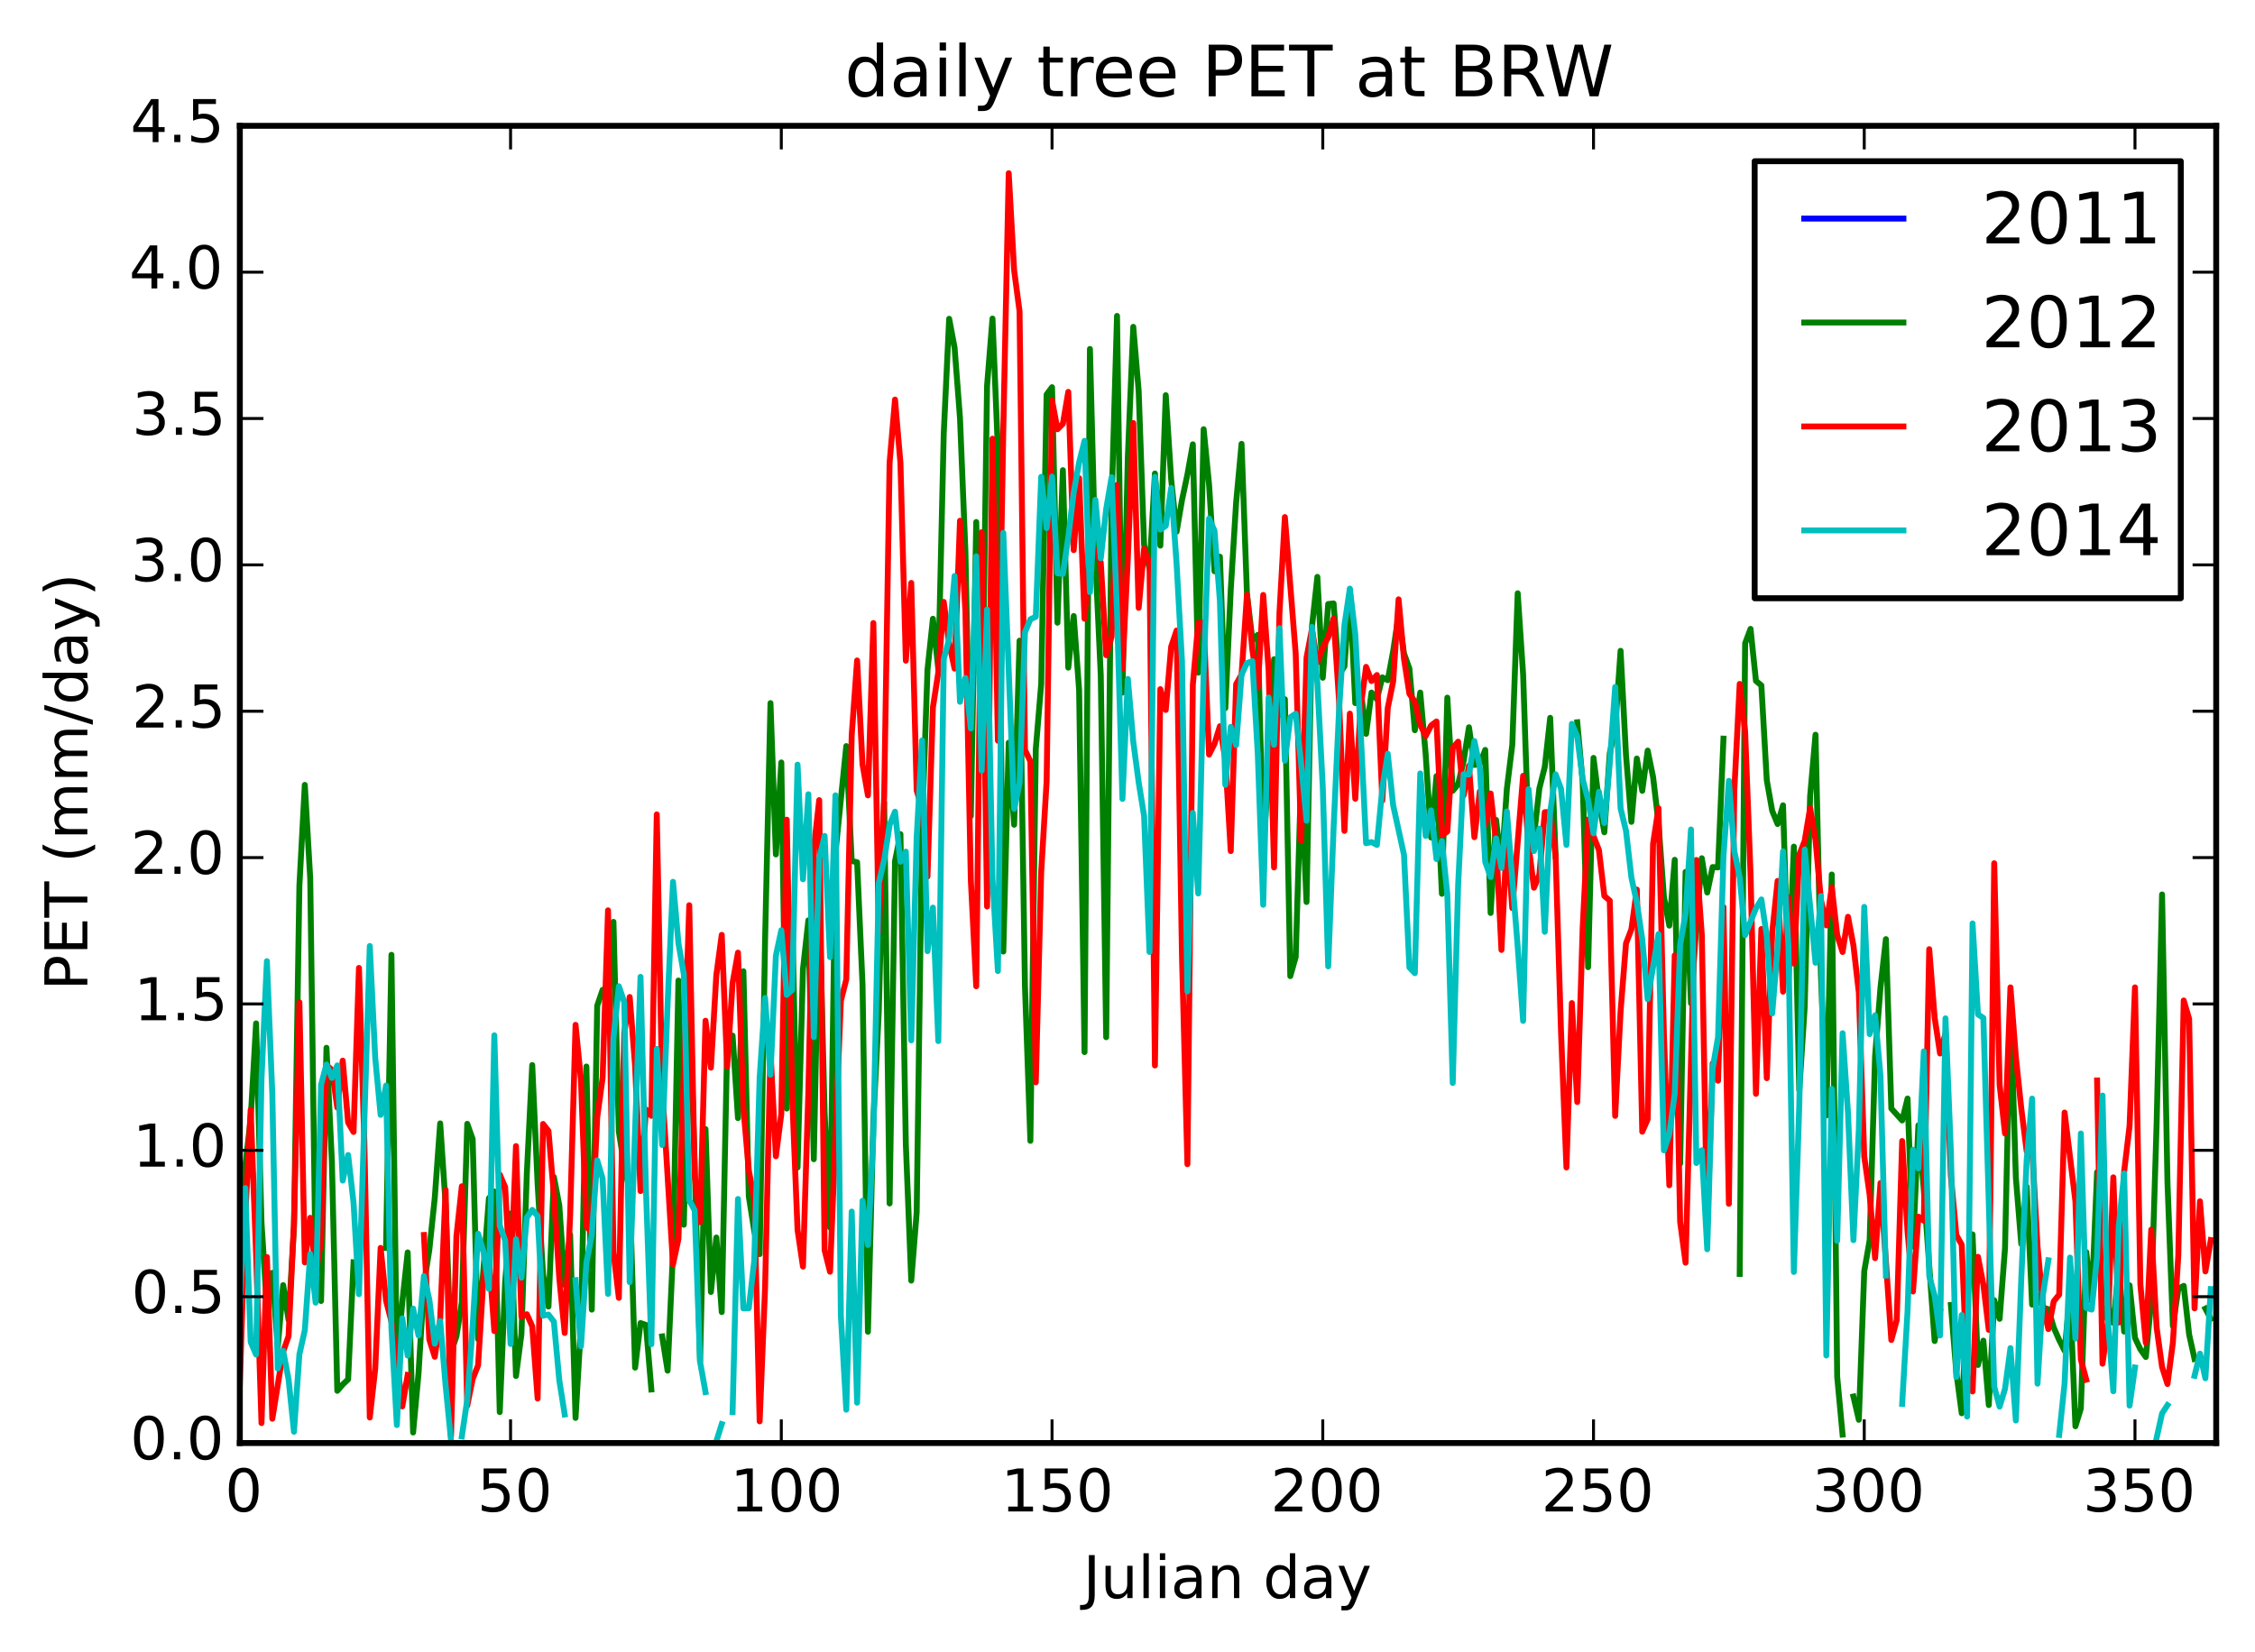 <?xml version="1.0" encoding="utf-8" standalone="no"?>
<!DOCTYPE svg PUBLIC "-//W3C//DTD SVG 1.1//EN"
  "http://www.w3.org/Graphics/SVG/1.1/DTD/svg11.dtd">
<!-- Created with matplotlib (http://matplotlib.org/) -->
<svg height="280pt" version="1.1" viewBox="0 0 382 280" width="382pt" xmlns="http://www.w3.org/2000/svg" xmlns:xlink="http://www.w3.org/1999/xlink">
 <defs>
  <style type="text/css">
*{stroke-linecap:butt;stroke-linejoin:round;}
  </style>
 </defs>
 <g id="figure_1">
  <g id="patch_1">
   <path d="
M0 280.074
L382.628 280.074
L382.628 0
L0 0
z
" style="fill:#ffffff;"/>
  </g>
  <g id="axes_1">
   <g id="patch_2">
    <path d="
M40.628 244.518
L375.428 244.518
L375.428 21.318
L40.628 21.318
z
" style="fill:#ffffff;"/>
   </g>
   <g id="line2d_1">
    <path clip-path="url(#p2d16512a00)" d="
M0 0" style="fill:none;stroke:#0000ff;stroke-linecap:square;"/>
   </g>
   <g id="line2d_2">
    <path clip-path="url(#p2d16512a00)" d="
M40.628 202.375
L41.545 197.617
L42.463 189.608
L43.38 173.412
L44.297 207.136
L45.214 221.632
L46.132 215.681
L47.049 228.301
L47.966 217.765
L48.883 223.649
L49.801 207.858
L50.718 150.053
L51.635 132.998
L52.553 148.844
L53.47 215.246
L54.387 220.449
L55.304 177.543
L56.221 196.746
L57.139 235.676
L58.056 234.604
L58.973 233.734
L59.891 213.892
M65.394 211.465
L66.311 161.791
L67.229 231.214
L68.146 220.647
L69.063 212.22
L69.981 242.733
L70.898 232.741
L71.815 217.628
L72.732 211.738
L73.65 202.994
L74.567 190.354
L75.484 204.043
L76.401 229.153
L77.319 226.432
L78.236 220.646
L79.153 190.431
L80.07 193.018
L80.988 226.915
L82.822 203.059
L83.739 201.9
L84.657 239.278
L85.574 217.28
L86.491 205.616
L87.408 233.163
L88.326 226.1
L89.243 198.901
L90.16 180.477
L91.077 200.69
L91.995 215.958
L92.912 221.396
L93.829 199.446
L94.746 204.252
L95.664 217.739
L96.581 209.211
L97.498 240.262
L98.415 224.64
L99.333 180.722
L100.25 221.915
L101.167 170.423
L102.085 167.721
L103.002 169.772
L103.919 156.21
L104.836 191.758
L105.754 197.599
L106.671 201.745
L107.588 231.741
L108.505 224.193
L109.423 224.5
L110.34 235.443
M112.174 226.458
L113.092 232.261
L114.009 212.103
L114.926 166.148
L115.843 207.529
L116.761 167.77
L117.678 197.205
L118.595 230.694
L119.513 191.324
L120.43 218.921
L121.347 209.695
L122.264 222.328
L123.182 177.002
L124.099 175.478
L125.016 189.465
L125.933 164.585
L126.851 202.742
L127.768 208.567
L128.685 212.509
L129.602 159.468
L130.52 119.137
L131.437 144.785
L132.354 129.198
L133.271 187.849
L134.189 154.493
L135.106 197.839
L136.023 164.259
L136.94 155.946
L137.858 196.433
L138.775 152.049
L139.692 188.594
L140.609 208.01
L141.527 144.477
L143.361 126.424
L144.279 145.887
L145.196 146.109
L146.113 166.857
L147.03 225.666
L147.948 189.88
L148.865 171.389
L149.782 135.987
L150.699 203.928
L151.617 145.925
L152.534 141.343
L153.451 193.93
L154.368 217.001
L155.286 205.433
L156.203 140.147
L157.12 113.469
L158.037 104.845
L158.955 113.429
L159.872 73.413
L160.789 54.014
L161.706 58.897
L162.624 70.833
L163.541 93.405
L164.458 138.273
L165.376 88.453
L166.293 128.642
L167.21 65.366
L168.127 53.974
L169.045 76.231
L169.962 161.238
L170.879 125.847
L171.796 139.756
L172.714 108.561
L173.631 167.141
L174.548 193.317
L175.465 126.925
L176.383 115.889
L177.3 66.847
L178.217 65.61
L179.134 105.517
L180.052 79.671
L180.969 113.133
L181.886 104.385
L182.803 116.918
L183.721 178.278
L184.638 59.128
L185.555 94.557
L186.473 114.46
L187.39 175.751
L188.307 85.094
L189.224 53.531
L190.142 117.367
L191.059 77.414
L191.976 55.382
L192.893 66.279
L193.811 92.324
L194.728 96.413
L195.645 80.237
L196.562 92.461
L197.48 66.963
L198.397 81.209
L199.314 90.099
L200.231 84.745
L201.149 80.413
L202.066 75.29
L202.983 113.989
L203.9 72.729
L204.818 82.119
L205.735 96.802
L206.652 94.329
L207.569 120.002
L208.487 99.957
L209.404 85.146
L210.321 75.209
L211.239 100.707
L212.156 108.449
L213.073 107.574
L213.99 143.615
L214.908 130.873
L215.825 111.708
L216.742 121.132
L217.659 118.481
L218.577 165.404
L219.494 162.155
L220.411 131.639
L221.328 152.843
L222.246 106.193
L223.163 97.751
L224.08 114.845
L224.997 102.351
L225.915 102.252
L226.832 114.327
L227.749 112.914
L228.666 99.933
L229.584 119.143
L230.501 116.884
L231.418 124.347
L232.336 117.35
L233.253 118.464
L234.17 114.78
L235.087 115.258
L236.005 110.32
L236.922 104.195
L237.839 110.738
L238.756 113.299
L239.674 123.74
L240.591 117.351
L241.508 127.773
L242.425 141.911
L243.343 131.521
L244.26 151.454
L245.177 118.215
L246.094 134.001
L247.012 132.891
L247.929 128.997
L248.846 123.237
L249.763 129.617
L250.681 129.474
L251.598 127.073
L252.515 154.705
L253.433 138.93
L254.35 146.927
L255.267 133.651
L256.184 126.213
L257.102 100.531
L258.019 114.292
L258.936 141.727
L259.853 141.711
L260.771 133.589
L261.688 129.956
L262.605 121.635
L263.522 145.086
M267.191 122.386
L268.109 132.547
L269.026 163.889
L269.943 128.425
L270.86 135.767
L271.778 141.033
L272.695 127.655
L273.612 123.422
L274.529 110.28
L275.447 127.955
L276.364 139.261
L277.281 128.53
L278.199 134.005
L279.116 127.185
L280.033 131.652
L280.95 139.444
L281.868 152.003
L282.785 156.848
L283.702 145.69
L284.619 197.171
L285.537 147.744
L286.454 170.011
L287.371 156.789
L288.288 145.425
L289.206 151.237
L290.123 146.921
L291.04 146.984
L291.957 125.162
M294.709 215.869
L295.626 109.012
L296.544 106.56
L297.461 115.381
L298.378 116.14
L299.296 132.208
L300.213 137.398
L301.13 139.633
L302.047 136.458
L302.965 166.232
L303.882 143.455
L304.799 184.734
L305.716 170.668
L306.634 134.939
L307.551 124.494
L308.468 165.115
L309.385 189.01
L310.303 148.184
L311.22 233.284
L312.137 243.092
M313.972 236.64
L314.889 240.585
L315.806 215.405
L316.723 210.142
L317.641 178.974
L318.558 167.328
L319.475 159.134
L320.393 187.836
L322.227 189.863
L323.144 186.144
L324.062 211.216
L324.979 190.684
L325.896 201.624
L327.731 227.237
L328.648 222.205
M330.482 221.127
L331.4 232.54
L332.317 239.477
L333.234 221.015
L334.151 209.164
L335.069 231.29
L335.986 227.168
L336.903 238.086
L337.82 220.32
L338.738 223.474
L339.655 211.477
L340.572 169.788
L341.489 199.548
L342.407 210.791
L343.324 201.061
L344.241 221.07
L345.159 219.504
L346.076 221.568
L346.993 221.842
L347.91 224.965
L348.828 227.065
L349.745 228.882
L350.662 219.315
L351.579 241.683
L352.497 238.683
L353.414 212.165
L354.331 220.448
L355.248 198.627
L356.166 223.444
L357.083 221.457
L358 224.175
L358.917 214.92
L359.835 225.634
L360.752 217.796
L361.669 226.707
L362.586 228.647
L363.504 229.941
L364.421 220.46
L365.338 190.238
L366.256 151.562
L367.173 200.369
L368.09 224.675
L369.007 218.389
L369.925 217.886
L370.842 226.129
L371.759 230.282
M373.594 221.747
L374.511 223.473
L374.511 223.473" style="fill:none;stroke:#008000;stroke-linecap:square;"/>
   </g>
   <g id="line2d_3">
    <path clip-path="url(#p2d16512a00)" d="
M40.628 234.39
L41.545 206.286
L42.463 188.039
L43.38 212.399
L44.297 241.14
L45.214 213.003
L46.132 240.405
L47.966 229.019
L48.883 226.413
L49.801 207.251
L50.718 169.827
L51.635 213.917
L52.553 206.359
L53.47 215.574
L54.387 210.476
L55.304 180.499
L56.221 181.292
L57.139 187.662
L58.056 179.728
L58.973 190.207
L59.891 191.813
L60.808 164.016
L61.725 193.556
L62.642 240.193
L63.56 231.954
L64.477 211.459
L65.394 220.378
L66.311 223.944
L67.229 230.318
L68.146 238.314
L69.063 232.985
M71.815 209.269
L72.732 226.994
L73.65 229.906
L74.567 223.517
L75.484 201.619
L76.401 243.341
L77.319 209.472
L78.236 201.012
L79.153 238.186
L80.07 233.661
L80.988 231.345
L81.905 216.421
L82.822 212.953
L83.739 225.547
L84.657 199.027
L85.574 201.159
L86.491 217.789
L87.408 194.205
L88.326 223.075
L89.243 222.697
L90.16 224.732
L91.077 236.983
L91.995 190.452
L92.912 191.64
L93.829 202.513
L94.746 216.608
L95.664 225.873
L96.581 206.031
L97.498 173.657
L98.415 182.962
L99.333 207.821
L100.25 208.775
L101.167 189.347
L102.085 182.596
L103.002 154.255
L103.919 212.149
L104.836 219.925
L105.754 175.005
L106.671 168.941
L107.588 180.618
L108.505 201.822
L109.423 187.993
L110.34 189.073
L111.257 138
L112.174 184.278
L114.009 214.25
L114.926 209.943
L116.761 153.39
L117.678 199.142
L118.595 207.096
L119.513 172.965
L120.43 180.912
L121.347 165.245
L122.264 158.408
L123.182 180.763
L124.099 166.579
L125.016 161.422
L125.933 187.786
L126.851 198.344
L127.768 203.264
L128.685 240.85
L129.602 218.283
L130.52 178.072
L131.437 195.926
L132.354 188.745
L133.271 138.896
L134.189 185.528
L135.106 208.391
L136.023 214.62
L136.94 184.869
L137.858 143.786
L138.775 135.581
L139.692 211.851
L140.609 215.496
L142.444 169.591
L143.361 165.947
L144.279 124.599
L145.196 111.917
L146.113 129.529
L147.03 134.778
L147.948 105.577
L148.865 157.882
L149.782 134.684
L150.699 78.413
L151.617 67.705
L152.534 78.412
L153.451 111.949
L154.368 98.776
L155.286 133.93
L156.203 137.036
L157.12 148.534
L158.037 119.866
L158.955 113.899
L159.872 101.994
L160.789 109.032
L161.706 113.291
L162.624 88.239
L163.541 103.57
L164.458 149.101
L165.376 167.123
L166.293 90.186
L167.21 153.604
L168.127 74.336
L169.045 125.502
L169.962 72.665
L170.879 29.355
L171.796 45.803
L172.714 52.76
L173.631 127.078
L174.548 129.014
L175.465 183.393
L176.383 147.726
L177.3 132.418
L178.217 67.829
L179.134 72.737
L180.052 71.813
L180.969 66.404
L181.886 93.222
L182.803 81.024
L183.721 104.835
L184.638 93.677
L185.555 93.317
L186.473 95.293
L187.39 111.023
L188.307 107.895
L189.224 82.176
L190.142 113.329
L191.059 94.535
L191.976 71.677
L192.893 103.001
L193.811 92.988
L194.728 95.439
L195.645 180.542
L196.562 116.778
L197.48 120.3
L198.397 109.579
L199.314 106.841
L200.231 162.082
L201.149 197.266
L202.066 116.072
L202.983 105.541
L203.9 105.481
L204.818 127.867
L205.735 126.035
L206.652 123.059
L207.569 128.689
L208.487 144.213
L209.404 115.919
L210.321 114.33
L211.239 100.772
L212.156 110.095
L213.073 116.509
L213.99 100.811
L214.908 113.579
L215.825 146.988
L216.742 103.871
L217.659 87.617
L219.494 110.778
L220.411 142.493
L221.328 111.451
L222.246 106.598
L223.163 112.245
L224.08 109.746
L224.997 107.977
L225.915 104.814
L226.832 118.61
L227.749 140.794
L228.666 120.92
L229.584 135.351
L230.501 119.81
L231.418 113
L232.336 115.402
L233.253 114.38
L234.17 135.648
L235.087 119.965
L236.005 115.463
L236.922 101.557
L237.839 111.657
L238.756 117.562
L239.674 118.897
L240.591 122.809
L241.508 124.728
L242.425 122.939
L243.343 122.254
L244.26 141.569
L245.177 140.901
L246.094 126.749
L247.012 125.677
L247.929 134.789
L248.846 129.754
L249.763 141.865
L250.681 134.119
L251.598 139.83
L252.515 134.459
L253.433 142.676
L254.35 160.966
L255.267 141.66
L256.184 153.873
L258.019 131.463
L258.936 143.171
L259.853 150.421
L260.771 148.203
L261.688 137.622
L262.605 137.594
L263.522 144.998
L264.44 174.867
L265.357 197.827
L266.274 169.971
L267.191 186.738
L268.109 157.222
L269.026 138.862
L269.943 141.69
L270.86 144.039
L271.778 151.815
L272.695 152.607
L273.612 189.084
L274.529 171.376
L275.447 159.85
L276.364 157.458
L277.281 150.734
L278.199 191.766
L279.116 189.664
L280.033 142.975
L280.95 136.948
L281.868 175.369
L282.785 200.845
L283.702 161.88
L284.619 207.07
L285.537 213.965
L287.371 145.723
L288.288 158.43
L289.206 208.209
L290.123 180.201
L291.04 183.121
L291.957 153.689
L292.875 203.98
L293.792 133.969
L294.709 115.887
L295.626 123.972
L296.544 148.103
L297.461 185.349
L298.378 157.421
L299.296 182.697
L300.213 158.051
L301.13 149.272
L302.047 168.035
L302.965 152.066
L303.882 163.267
L304.799 144.841
L305.716 142.476
L306.634 136.917
L307.551 142.314
L308.468 152.482
L309.385 156.805
L310.303 150.333
L311.22 158.432
L312.137 161.316
L313.054 155.348
L313.972 160.196
L314.889 168.18
L315.806 195.971
L316.723 202.467
L317.641 213.195
L318.558 200.466
L320.393 227.059
L321.31 223.688
L322.227 193.346
L323.144 208.72
L324.062 218.842
L324.979 206.157
L325.896 206.851
L326.813 160.836
L327.731 172.441
L328.648 178.512
L329.565 175.144
L330.482 199.248
L331.4 209.263
L332.317 210.918
L333.234 233.191
L334.151 235.78
L335.069 212.963
L335.986 217.7
L336.903 225.345
L337.82 146.28
L338.738 183.771
L339.655 192.07
L340.572 167.309
L341.489 179.109
L342.407 187.819
L343.324 195.099
L344.241 194.596
L345.159 211.201
L346.076 221.186
L346.993 225.21
L347.91 220.497
L348.828 219.363
L349.745 188.524
L351.579 203.566
L352.497 230.36
L353.414 233.778
M355.248 183.083
L356.166 231.078
L357.083 224.258
L358 199.497
L358.917 224.102
L359.835 198.476
L360.752 190.79
L361.669 167.31
L362.586 217.67
L363.504 227.539
L364.421 208.361
L365.338 224.963
L366.256 231.626
L367.173 234.518
L368.09 227.498
L369.007 212.734
L369.925 169.531
L370.842 172.643
L371.759 221.701
L372.676 203.554
L373.594 215.438
L374.511 210.13
L374.511 210.13" style="fill:none;stroke:#ff0000;stroke-linecap:square;"/>
   </g>
   <g id="line2d_4">
    <path clip-path="url(#p2d16512a00)" d="
M40.628 221.512
L41.545 201.315
L42.463 227.393
L43.38 229.531
L44.297 182.754
L45.214 162.87
L46.132 185.432
L47.049 231.894
L47.966 228.894
L48.883 233.719
L49.801 242.607
L50.718 229.495
L51.635 225.409
L52.553 212.492
L53.47 220.737
L54.387 183.821
L55.304 180.37
L56.221 182.65
L57.139 180.536
L58.056 200.046
L58.973 195.714
L59.891 203.806
L60.808 219.294
L62.642 160.299
L63.56 179.242
L64.477 188.91
L65.394 183.941
L66.311 225.089
L67.229 241.474
L68.146 223.387
L69.063 229.704
L69.981 221.739
L70.898 226.293
L71.815 216.224
L72.732 220.265
L73.65 227.696
L74.567 223.847
L75.484 234.714
L76.401 244.005
M78.236 243.405
L79.153 237.179
L80.07 224.728
L80.988 209.058
L81.905 212.115
L82.822 218.393
L83.739 175.434
L84.657 207.672
L85.574 210.208
L86.491 227.74
L87.408 209.979
L88.326 216.499
L89.243 206.292
L90.16 205.014
L91.077 206.06
L91.995 222.941
L92.912 222.756
L93.829 223.958
L94.746 233.89
L95.664 239.684
M97.498 216.921
L98.415 228.127
L99.333 213.988
L100.25 209.218
L101.167 196.611
L102.085 199.717
L103.002 219.251
L103.919 175.949
L104.836 167.12
L105.754 169.835
L106.671 217.258
L108.505 165.524
L109.423 201.467
L110.34 227.772
L111.257 177.738
L112.174 194.015
L113.092 170.132
L114.009 149.422
L114.926 159.809
L115.843 165.082
L116.761 203.396
L117.678 205.089
L118.595 230.766
L119.513 235.886
M121.347 244.216
L122.264 241.319
M124.099 239.275
L125.016 203.166
L125.933 221.709
L126.851 221.669
L127.768 213.662
L128.685 182.629
L129.602 169.107
L130.52 182.123
L131.437 161.945
L132.354 157.622
L133.271 168.584
L134.189 167.73
L135.106 129.57
L136.023 148.995
L136.94 134.585
L137.858 175.735
L138.775 145.461
L139.692 141.648
L140.609 162.187
L141.527 134.77
L142.444 222.93
L143.361 238.873
L144.279 205.302
L145.196 237.686
L146.113 203.469
L147.03 210.959
L147.948 192.366
L148.865 149.622
L149.782 145.73
L150.699 139.789
L151.617 137.538
L152.534 146.02
L153.451 144.308
L154.368 176.294
L155.286 141.854
L156.203 125.457
L157.12 161.174
L158.037 153.799
L158.955 176.411
L159.872 111.688
L160.789 108.226
L161.706 97.6
L162.624 118.925
L163.541 114.877
L164.458 123.436
L165.376 94.273
L166.293 130.581
L167.21 103.292
L168.127 148.798
L169.045 164.542
L169.962 90.292
L171.796 137.054
L172.714 132.733
L173.631 107.135
L174.548 104.933
L175.465 104.511
L176.383 80.795
L177.3 89.497
L178.217 80.765
L179.134 97.129
L180.052 97.247
L180.969 91.036
L181.886 83.451
L182.803 78.368
L183.721 74.705
L184.638 100.336
L185.555 84.696
L186.473 94.608
L187.39 86.264
L188.307 80.862
L189.224 103.668
L190.142 135.378
L191.059 115.048
L191.976 125.658
L192.893 132.55
L193.811 138.266
L194.728 161.307
L195.645 80.804
L196.562 89.734
L197.48 89.096
L198.397 82.691
L199.314 95.48
L200.231 112.065
L201.149 167.986
L202.066 137.752
L202.983 151.401
L203.9 114.226
L204.818 87.867
L205.735 89.91
L206.652 101.82
L207.569 132.997
L208.487 123.169
L209.404 126.252
L210.321 114.31
L211.239 112.357
L212.156 112.026
L213.073 127.852
L213.99 153.317
L214.908 118.187
L215.825 126.199
L216.742 106.445
L217.659 128.891
L218.577 121.543
L219.494 120.922
L220.411 129.307
L221.328 139.071
L222.246 106.229
L223.163 115.712
L224.08 133.386
L224.997 163.75
L225.915 140.213
L226.832 120.504
L227.749 105.95
L228.666 99.733
L229.584 107.458
L230.501 124.033
L231.418 142.881
L232.336 142.692
L233.253 143.169
L234.17 133.525
L235.087 127.712
L236.005 136.458
L237.839 144.849
L238.756 163.933
L239.674 164.902
L240.591 131.056
L241.508 141.645
L242.425 137.318
L243.343 145.557
L244.26 142.522
L245.177 151.532
L246.094 183.509
L247.012 149.931
L247.929 131.185
L248.846 131.238
L249.763 125.57
L250.681 129.954
L251.598 146.032
L252.515 148.609
L253.433 142.062
L254.35 147.056
L255.267 137.492
L257.102 160.433
L258.019 172.987
L258.936 133.723
L259.853 144.206
L260.771 140.41
L261.688 157.893
L262.605 137.605
L263.522 131.203
L264.44 133.663
L265.357 143.17
L266.274 122.651
L267.191 124.812
L268.109 132.035
L269.026 135.546
L269.943 141.214
L270.86 134.162
L271.778 139.466
L272.695 129.344
L273.612 116.413
L274.529 136.976
L275.447 140.78
L276.364 148.707
L277.281 152.927
L278.199 159.168
L279.116 169.32
L280.95 158.286
L281.868 194.93
L282.785 192.176
L283.702 185.318
L284.619 160.058
L285.537 154.8
L286.454 140.553
L287.371 197.072
L288.288 194.907
L289.206 211.688
L290.123 181.051
L291.04 175.742
L291.957 145.054
L292.875 132.312
L293.792 144.186
L294.709 148.676
L295.626 158.458
L297.461 153.927
L298.378 152.408
L299.296 158.64
L300.213 171.725
L301.13 160.605
L302.047 144.252
L302.965 160.308
L303.882 215.535
L304.799 187.313
L305.716 143.956
L307.551 163.139
L308.468 151.826
L309.385 229.683
L310.303 184.502
L311.22 210.253
L312.137 175.08
L313.054 188.601
L313.972 210.145
L314.889 191.462
L315.806 153.67
L316.723 175.226
L317.641 172.039
L318.558 182.346
L319.475 216.137
M322.227 237.888
L323.144 222.129
L324.062 194.817
L324.979 197.992
L325.896 178.15
L326.813 216.159
L327.731 219.566
L328.648 226.292
L329.565 172.562
L330.482 195.19
L331.4 233.322
L332.317 222.828
L333.234 240.035
L334.151 156.478
L335.069 171.877
L335.986 172.493
L337.82 234.959
L338.738 238.353
L339.655 235.32
L340.572 228.435
L341.489 240.708
L342.407 216.653
L343.324 196.504
L344.241 186.157
L345.159 234.465
L346.076 219.395
L346.993 213.553
M348.828 243.148
L349.745 234.432
L350.662 213.092
L351.579 226.818
L352.497 192.07
L353.414 221.61
L354.331 221.911
L355.248 212.907
L356.166 185.635
L357.083 223.804
L358 235.751
L358.917 207.856
L359.835 198.832
L360.752 238.172
L361.669 231.723
M365.338 243.641
L366.256 239.501
L367.173 238.102
M371.759 233.126
L372.676 229.37
L373.594 233.548
L374.511 218.428
L374.511 218.428" style="fill:none;stroke:#00bfbf;stroke-linecap:square;"/>
   </g>
   <g id="patch_3">
    <path d="
M40.628 21.318
L375.428 21.318" style="fill:none;stroke:#000000;stroke-linecap:square;stroke-linejoin:miter;"/>
   </g>
   <g id="patch_4">
    <path d="
M375.428 244.518
L375.428 21.318" style="fill:none;stroke:#000000;stroke-linecap:square;stroke-linejoin:miter;"/>
   </g>
   <g id="patch_5">
    <path d="
M40.628 244.518
L375.428 244.518" style="fill:none;stroke:#000000;stroke-linecap:square;stroke-linejoin:miter;"/>
   </g>
   <g id="patch_6">
    <path d="
M40.628 244.518
L40.628 21.318" style="fill:none;stroke:#000000;stroke-linecap:square;stroke-linejoin:miter;"/>
   </g>
   <g id="matplotlib.axis_1">
    <g id="xtick_1">
     <g id="line2d_5">
      <defs>
       <path d="
M0 0
L0 -4" id="mc7db9fdffb" style="stroke:#000000;stroke-width:0.5;"/>
      </defs>
      <g>
       <use style="stroke:#000000;stroke-width:0.5;" x="40.628" xlink:href="#mc7db9fdffb" y="244.518"/>
      </g>
     </g>
     <g id="line2d_6">
      <defs>
       <path d="
M0 0
L0 4" id="m5a7d422ac3" style="stroke:#000000;stroke-width:0.5;"/>
      </defs>
      <g>
       <use style="stroke:#000000;stroke-width:0.5;" x="40.628" xlink:href="#m5a7d422ac3" y="21.318"/>
      </g>
     </g>
     <g id="text_1">
      <!-- 0 -->
      <defs>
       <path d="
M31.781 66.406
Q24.172 66.406 20.328 58.906
Q16.5 51.422 16.5 36.375
Q16.5 21.391 20.328 13.891
Q24.172 6.391 31.781 6.391
Q39.453 6.391 43.281 13.891
Q47.125 21.391 47.125 36.375
Q47.125 51.422 43.281 58.906
Q39.453 66.406 31.781 66.406
M31.781 74.219
Q44.047 74.219 50.516 64.516
Q56.984 54.828 56.984 36.375
Q56.984 17.969 50.516 8.266
Q44.047 -1.422 31.781 -1.422
Q19.531 -1.422 13.062 8.266
Q6.594 17.969 6.594 36.375
Q6.594 54.828 13.062 64.516
Q19.531 74.219 31.781 74.219" id="BitstreamVeraSans-Roman-30"/>
      </defs>
      <g transform="translate(38.109 256.117)scale(0.1 -0.1)">
       <use xlink:href="#BitstreamVeraSans-Roman-30"/>
      </g>
     </g>
    </g>
    <g id="xtick_2">
     <g id="line2d_7">
      <g>
       <use style="stroke:#000000;stroke-width:0.5;" x="86.491" xlink:href="#mc7db9fdffb" y="244.518"/>
      </g>
     </g>
     <g id="line2d_8">
      <g>
       <use style="stroke:#000000;stroke-width:0.5;" x="86.491" xlink:href="#m5a7d422ac3" y="21.318"/>
      </g>
     </g>
     <g id="text_2">
      <!-- 50 -->
      <defs>
       <path d="
M10.797 72.906
L49.516 72.906
L49.516 64.594
L19.828 64.594
L19.828 46.734
Q21.969 47.469 24.109 47.828
Q26.266 48.188 28.422 48.188
Q40.625 48.188 47.75 41.5
Q54.891 34.812 54.891 23.391
Q54.891 11.625 47.562 5.094
Q40.234 -1.422 26.906 -1.422
Q22.312 -1.422 17.547 -0.641
Q12.797 0.141 7.719 1.703
L7.719 11.625
Q12.109 9.234 16.797 8.062
Q21.484 6.891 26.703 6.891
Q35.156 6.891 40.078 11.328
Q45.016 15.766 45.016 23.391
Q45.016 31 40.078 35.438
Q35.156 39.891 26.703 39.891
Q22.75 39.891 18.812 39.016
Q14.891 38.141 10.797 36.281
z
" id="BitstreamVeraSans-Roman-35"/>
      </defs>
      <g transform="translate(80.847 256.117)scale(0.1 -0.1)">
       <use xlink:href="#BitstreamVeraSans-Roman-35"/>
       <use x="63.623" xlink:href="#BitstreamVeraSans-Roman-30"/>
      </g>
     </g>
    </g>
    <g id="xtick_3">
     <g id="line2d_9">
      <g>
       <use style="stroke:#000000;stroke-width:0.5;" x="132.354" xlink:href="#mc7db9fdffb" y="244.518"/>
      </g>
     </g>
     <g id="line2d_10">
      <g>
       <use style="stroke:#000000;stroke-width:0.5;" x="132.354" xlink:href="#m5a7d422ac3" y="21.318"/>
      </g>
     </g>
     <g id="text_3">
      <!-- 100 -->
      <defs>
       <path d="
M12.406 8.297
L28.516 8.297
L28.516 63.922
L10.984 60.406
L10.984 69.391
L28.422 72.906
L38.281 72.906
L38.281 8.297
L54.391 8.297
L54.391 0
L12.406 0
z
" id="BitstreamVeraSans-Roman-31"/>
      </defs>
      <g transform="translate(123.692 256.117)scale(0.1 -0.1)">
       <use xlink:href="#BitstreamVeraSans-Roman-31"/>
       <use x="63.623" xlink:href="#BitstreamVeraSans-Roman-30"/>
       <use x="127.246" xlink:href="#BitstreamVeraSans-Roman-30"/>
      </g>
     </g>
    </g>
    <g id="xtick_4">
     <g id="line2d_11">
      <g>
       <use style="stroke:#000000;stroke-width:0.5;" x="178.217" xlink:href="#mc7db9fdffb" y="244.518"/>
      </g>
     </g>
     <g id="line2d_12">
      <g>
       <use style="stroke:#000000;stroke-width:0.5;" x="178.217" xlink:href="#m5a7d422ac3" y="21.318"/>
      </g>
     </g>
     <g id="text_4">
      <!-- 150 -->
      <g transform="translate(169.555 256.117)scale(0.1 -0.1)">
       <use xlink:href="#BitstreamVeraSans-Roman-31"/>
       <use x="63.623" xlink:href="#BitstreamVeraSans-Roman-35"/>
       <use x="127.246" xlink:href="#BitstreamVeraSans-Roman-30"/>
      </g>
     </g>
    </g>
    <g id="xtick_5">
     <g id="line2d_13">
      <g>
       <use style="stroke:#000000;stroke-width:0.5;" x="224.08" xlink:href="#mc7db9fdffb" y="244.518"/>
      </g>
     </g>
     <g id="line2d_14">
      <g>
       <use style="stroke:#000000;stroke-width:0.5;" x="224.08" xlink:href="#m5a7d422ac3" y="21.318"/>
      </g>
     </g>
     <g id="text_5">
      <!-- 200 -->
      <defs>
       <path d="
M19.188 8.297
L53.609 8.297
L53.609 0
L7.328 0
L7.328 8.297
Q12.938 14.109 22.625 23.891
Q32.328 33.688 34.812 36.531
Q39.547 41.844 41.422 45.531
Q43.312 49.219 43.312 52.781
Q43.312 58.594 39.234 62.25
Q35.156 65.922 28.609 65.922
Q23.969 65.922 18.812 64.312
Q13.672 62.703 7.812 59.422
L7.812 69.391
Q13.766 71.781 18.938 73
Q24.125 74.219 28.422 74.219
Q39.75 74.219 46.484 68.547
Q53.219 62.891 53.219 53.422
Q53.219 48.922 51.531 44.891
Q49.859 40.875 45.406 35.406
Q44.188 33.984 37.641 27.219
Q31.109 20.453 19.188 8.297" id="BitstreamVeraSans-Roman-32"/>
      </defs>
      <g transform="translate(215.235 256.117)scale(0.1 -0.1)">
       <use xlink:href="#BitstreamVeraSans-Roman-32"/>
       <use x="63.623" xlink:href="#BitstreamVeraSans-Roman-30"/>
       <use x="127.246" xlink:href="#BitstreamVeraSans-Roman-30"/>
      </g>
     </g>
    </g>
    <g id="xtick_6">
     <g id="line2d_15">
      <g>
       <use style="stroke:#000000;stroke-width:0.5;" x="269.943" xlink:href="#mc7db9fdffb" y="244.518"/>
      </g>
     </g>
     <g id="line2d_16">
      <g>
       <use style="stroke:#000000;stroke-width:0.5;" x="269.943" xlink:href="#m5a7d422ac3" y="21.318"/>
      </g>
     </g>
     <g id="text_6">
      <!-- 250 -->
      <g transform="translate(261.098 256.117)scale(0.1 -0.1)">
       <use xlink:href="#BitstreamVeraSans-Roman-32"/>
       <use x="63.623" xlink:href="#BitstreamVeraSans-Roman-35"/>
       <use x="127.246" xlink:href="#BitstreamVeraSans-Roman-30"/>
      </g>
     </g>
    </g>
    <g id="xtick_7">
     <g id="line2d_17">
      <g>
       <use style="stroke:#000000;stroke-width:0.5;" x="315.806" xlink:href="#mc7db9fdffb" y="244.518"/>
      </g>
     </g>
     <g id="line2d_18">
      <g>
       <use style="stroke:#000000;stroke-width:0.5;" x="315.806" xlink:href="#m5a7d422ac3" y="21.318"/>
      </g>
     </g>
     <g id="text_7">
      <!-- 300 -->
      <defs>
       <path d="
M40.578 39.312
Q47.656 37.797 51.625 33
Q55.609 28.219 55.609 21.188
Q55.609 10.406 48.188 4.484
Q40.766 -1.422 27.094 -1.422
Q22.516 -1.422 17.656 -0.516
Q12.797 0.391 7.625 2.203
L7.625 11.719
Q11.719 9.328 16.594 8.109
Q21.484 6.891 26.812 6.891
Q36.078 6.891 40.938 10.547
Q45.797 14.203 45.797 21.188
Q45.797 27.641 41.281 31.266
Q36.766 34.906 28.719 34.906
L20.219 34.906
L20.219 43.016
L29.109 43.016
Q36.375 43.016 40.234 45.922
Q44.094 48.828 44.094 54.297
Q44.094 59.906 40.109 62.906
Q36.141 65.922 28.719 65.922
Q24.656 65.922 20.016 65.031
Q15.375 64.156 9.812 62.312
L9.812 71.094
Q15.438 72.656 20.344 73.438
Q25.25 74.219 29.594 74.219
Q40.828 74.219 47.359 69.109
Q53.906 64.016 53.906 55.328
Q53.906 49.266 50.438 45.094
Q46.969 40.922 40.578 39.312" id="BitstreamVeraSans-Roman-33"/>
      </defs>
      <g transform="translate(306.976 256.117)scale(0.1 -0.1)">
       <use xlink:href="#BitstreamVeraSans-Roman-33"/>
       <use x="63.623" xlink:href="#BitstreamVeraSans-Roman-30"/>
       <use x="127.246" xlink:href="#BitstreamVeraSans-Roman-30"/>
      </g>
     </g>
    </g>
    <g id="xtick_8">
     <g id="line2d_19">
      <g>
       <use style="stroke:#000000;stroke-width:0.5;" x="361.669" xlink:href="#mc7db9fdffb" y="244.518"/>
      </g>
     </g>
     <g id="line2d_20">
      <g>
       <use style="stroke:#000000;stroke-width:0.5;" x="361.669" xlink:href="#m5a7d422ac3" y="21.318"/>
      </g>
     </g>
     <g id="text_8">
      <!-- 350 -->
      <g transform="translate(352.839 256.117)scale(0.1 -0.1)">
       <use xlink:href="#BitstreamVeraSans-Roman-33"/>
       <use x="63.623" xlink:href="#BitstreamVeraSans-Roman-35"/>
       <use x="127.246" xlink:href="#BitstreamVeraSans-Roman-30"/>
      </g>
     </g>
    </g>
    <g id="text_9">
     <!-- Julian day -->
     <defs>
      <path d="
M32.172 -5.078
Q28.375 -14.844 24.75 -17.812
Q21.141 -20.797 15.094 -20.797
L7.906 -20.797
L7.906 -13.281
L13.188 -13.281
Q16.891 -13.281 18.938 -11.516
Q21 -9.766 23.484 -3.219
L25.094 0.875
L2.984 54.688
L12.5 54.688
L29.594 11.922
L46.688 54.688
L56.203 54.688
z
" id="BitstreamVeraSans-Roman-79"/>
      <path d="
M8.5 21.578
L8.5 54.688
L17.484 54.688
L17.484 21.922
Q17.484 14.156 20.5 10.266
Q23.531 6.391 29.594 6.391
Q36.859 6.391 41.078 11.031
Q45.312 15.672 45.312 23.688
L45.312 54.688
L54.297 54.688
L54.297 0
L45.312 0
L45.312 8.406
Q42.047 3.422 37.719 1
Q33.406 -1.422 27.688 -1.422
Q18.266 -1.422 13.375 4.438
Q8.5 10.297 8.5 21.578" id="BitstreamVeraSans-Roman-75"/>
      <path d="
M9.422 75.984
L18.406 75.984
L18.406 0
L9.422 0
z
" id="BitstreamVeraSans-Roman-6c"/>
      <path id="BitstreamVeraSans-Roman-20"/>
      <path d="
M54.891 33.016
L54.891 0
L45.906 0
L45.906 32.719
Q45.906 40.484 42.875 44.328
Q39.844 48.188 33.797 48.188
Q26.516 48.188 22.312 43.547
Q18.109 38.922 18.109 30.906
L18.109 0
L9.078 0
L9.078 54.688
L18.109 54.688
L18.109 46.188
Q21.344 51.125 25.703 53.562
Q30.078 56 35.797 56
Q45.219 56 50.047 50.172
Q54.891 44.344 54.891 33.016" id="BitstreamVeraSans-Roman-6e"/>
      <path d="
M9.422 54.688
L18.406 54.688
L18.406 0
L9.422 0
z

M9.422 75.984
L18.406 75.984
L18.406 64.594
L9.422 64.594
z
" id="BitstreamVeraSans-Roman-69"/>
      <path d="
M34.281 27.484
Q23.391 27.484 19.188 25
Q14.984 22.516 14.984 16.5
Q14.984 11.719 18.141 8.906
Q21.297 6.109 26.703 6.109
Q34.188 6.109 38.703 11.406
Q43.219 16.703 43.219 25.484
L43.219 27.484
z

M52.203 31.203
L52.203 0
L43.219 0
L43.219 8.297
Q40.141 3.328 35.547 0.953
Q30.953 -1.422 24.312 -1.422
Q15.922 -1.422 10.953 3.297
Q6 8.016 6 15.922
Q6 25.141 12.172 29.828
Q18.359 34.516 30.609 34.516
L43.219 34.516
L43.219 35.406
Q43.219 41.609 39.141 45
Q35.062 48.391 27.688 48.391
Q23 48.391 18.547 47.266
Q14.109 46.141 10.016 43.891
L10.016 52.203
Q14.938 54.109 19.578 55.047
Q24.219 56 28.609 56
Q40.484 56 46.344 49.844
Q52.203 43.703 52.203 31.203" id="BitstreamVeraSans-Roman-61"/>
      <path d="
M45.406 46.391
L45.406 75.984
L54.391 75.984
L54.391 0
L45.406 0
L45.406 8.203
Q42.578 3.328 38.25 0.953
Q33.938 -1.422 27.875 -1.422
Q17.969 -1.422 11.734 6.484
Q5.516 14.406 5.516 27.297
Q5.516 40.188 11.734 48.094
Q17.969 56 27.875 56
Q33.938 56 38.25 53.625
Q42.578 51.266 45.406 46.391
M14.797 27.297
Q14.797 17.391 18.875 11.75
Q22.953 6.109 30.078 6.109
Q37.203 6.109 41.297 11.75
Q45.406 17.391 45.406 27.297
Q45.406 37.203 41.297 42.844
Q37.203 48.484 30.078 48.484
Q22.953 48.484 18.875 42.844
Q14.797 37.203 14.797 27.297" id="BitstreamVeraSans-Roman-64"/>
      <path d="
M9.812 72.906
L19.672 72.906
L19.672 5.078
Q19.672 -8.109 14.672 -14.062
Q9.672 -20.016 -1.422 -20.016
L-5.172 -20.016
L-5.172 -11.719
L-2.094 -11.719
Q4.438 -11.719 7.125 -8.047
Q9.812 -4.391 9.812 5.078
z
" id="BitstreamVeraSans-Roman-4a"/>
     </defs>
     <g transform="translate(183.477 270.795)scale(0.1 -0.1)">
      <use xlink:href="#BitstreamVeraSans-Roman-4a"/>
      <use x="29.492" xlink:href="#BitstreamVeraSans-Roman-75"/>
      <use x="92.871" xlink:href="#BitstreamVeraSans-Roman-6c"/>
      <use x="120.654" xlink:href="#BitstreamVeraSans-Roman-69"/>
      <use x="148.438" xlink:href="#BitstreamVeraSans-Roman-61"/>
      <use x="209.717" xlink:href="#BitstreamVeraSans-Roman-6e"/>
      <use x="273.096" xlink:href="#BitstreamVeraSans-Roman-20"/>
      <use x="304.883" xlink:href="#BitstreamVeraSans-Roman-64"/>
      <use x="368.359" xlink:href="#BitstreamVeraSans-Roman-61"/>
      <use x="429.639" xlink:href="#BitstreamVeraSans-Roman-79"/>
     </g>
    </g>
   </g>
   <g id="matplotlib.axis_2">
    <g id="ytick_1">
     <g id="line2d_21">
      <defs>
       <path d="
M0 0
L4 0" id="md7965d1ba0" style="stroke:#000000;stroke-width:0.5;"/>
      </defs>
      <g>
       <use style="stroke:#000000;stroke-width:0.5;" x="40.628" xlink:href="#md7965d1ba0" y="244.518"/>
      </g>
     </g>
     <g id="line2d_22">
      <defs>
       <path d="
M0 0
L-4 0" id="md9a1c1a7cd" style="stroke:#000000;stroke-width:0.5;"/>
      </defs>
      <g>
       <use style="stroke:#000000;stroke-width:0.5;" x="375.428" xlink:href="#md9a1c1a7cd" y="244.518"/>
      </g>
     </g>
     <g id="text_10">
      <!-- 0.0 -->
      <defs>
       <path d="
M10.688 12.406
L21 12.406
L21 0
L10.688 0
z
" id="BitstreamVeraSans-Roman-2e"/>
      </defs>
      <g transform="translate(22.048 247.278)scale(0.1 -0.1)">
       <use xlink:href="#BitstreamVeraSans-Roman-30"/>
       <use x="63.623" xlink:href="#BitstreamVeraSans-Roman-2e"/>
       <use x="95.41" xlink:href="#BitstreamVeraSans-Roman-30"/>
      </g>
     </g>
    </g>
    <g id="ytick_2">
     <g id="line2d_23">
      <g>
       <use style="stroke:#000000;stroke-width:0.5;" x="40.628" xlink:href="#md7965d1ba0" y="219.718"/>
      </g>
     </g>
     <g id="line2d_24">
      <g>
       <use style="stroke:#000000;stroke-width:0.5;" x="375.428" xlink:href="#md9a1c1a7cd" y="219.718"/>
      </g>
     </g>
     <g id="text_11">
      <!-- 0.5 -->
      <g transform="translate(22.258 222.477)scale(0.1 -0.1)">
       <use xlink:href="#BitstreamVeraSans-Roman-30"/>
       <use x="63.623" xlink:href="#BitstreamVeraSans-Roman-2e"/>
       <use x="95.41" xlink:href="#BitstreamVeraSans-Roman-35"/>
      </g>
     </g>
    </g>
    <g id="ytick_3">
     <g id="line2d_25">
      <g>
       <use style="stroke:#000000;stroke-width:0.5;" x="40.628" xlink:href="#md7965d1ba0" y="194.918"/>
      </g>
     </g>
     <g id="line2d_26">
      <g>
       <use style="stroke:#000000;stroke-width:0.5;" x="375.428" xlink:href="#md9a1c1a7cd" y="194.918"/>
      </g>
     </g>
     <g id="text_12">
      <!-- 1.0 -->
      <g transform="translate(22.488 197.678)scale(0.1 -0.1)">
       <use xlink:href="#BitstreamVeraSans-Roman-31"/>
       <use x="63.623" xlink:href="#BitstreamVeraSans-Roman-2e"/>
       <use x="95.41" xlink:href="#BitstreamVeraSans-Roman-30"/>
      </g>
     </g>
    </g>
    <g id="ytick_4">
     <g id="line2d_27">
      <g>
       <use style="stroke:#000000;stroke-width:0.5;" x="40.628" xlink:href="#md7965d1ba0" y="170.118"/>
      </g>
     </g>
     <g id="line2d_28">
      <g>
       <use style="stroke:#000000;stroke-width:0.5;" x="375.428" xlink:href="#md9a1c1a7cd" y="170.118"/>
      </g>
     </g>
     <g id="text_13">
      <!-- 1.5 -->
      <g transform="translate(22.697 172.877)scale(0.1 -0.1)">
       <use xlink:href="#BitstreamVeraSans-Roman-31"/>
       <use x="63.623" xlink:href="#BitstreamVeraSans-Roman-2e"/>
       <use x="95.41" xlink:href="#BitstreamVeraSans-Roman-35"/>
      </g>
     </g>
    </g>
    <g id="ytick_5">
     <g id="line2d_29">
      <g>
       <use style="stroke:#000000;stroke-width:0.5;" x="40.628" xlink:href="#md7965d1ba0" y="145.318"/>
      </g>
     </g>
     <g id="line2d_30">
      <g>
       <use style="stroke:#000000;stroke-width:0.5;" x="375.428" xlink:href="#md9a1c1a7cd" y="145.318"/>
      </g>
     </g>
     <g id="text_14">
      <!-- 2.0 -->
      <g transform="translate(22.122 148.077)scale(0.1 -0.1)">
       <use xlink:href="#BitstreamVeraSans-Roman-32"/>
       <use x="63.623" xlink:href="#BitstreamVeraSans-Roman-2e"/>
       <use x="95.41" xlink:href="#BitstreamVeraSans-Roman-30"/>
      </g>
     </g>
    </g>
    <g id="ytick_6">
     <g id="line2d_31">
      <g>
       <use style="stroke:#000000;stroke-width:0.5;" x="40.628" xlink:href="#md7965d1ba0" y="120.518"/>
      </g>
     </g>
     <g id="line2d_32">
      <g>
       <use style="stroke:#000000;stroke-width:0.5;" x="375.428" xlink:href="#md9a1c1a7cd" y="120.518"/>
      </g>
     </g>
     <g id="text_15">
      <!-- 2.5 -->
      <g transform="translate(22.331 123.278)scale(0.1 -0.1)">
       <use xlink:href="#BitstreamVeraSans-Roman-32"/>
       <use x="63.623" xlink:href="#BitstreamVeraSans-Roman-2e"/>
       <use x="95.41" xlink:href="#BitstreamVeraSans-Roman-35"/>
      </g>
     </g>
    </g>
    <g id="ytick_7">
     <g id="line2d_33">
      <g>
       <use style="stroke:#000000;stroke-width:0.5;" x="40.628" xlink:href="#md7965d1ba0" y="95.718"/>
      </g>
     </g>
     <g id="line2d_34">
      <g>
       <use style="stroke:#000000;stroke-width:0.5;" x="375.428" xlink:href="#md9a1c1a7cd" y="95.718"/>
      </g>
     </g>
     <g id="text_16">
      <!-- 3.0 -->
      <g transform="translate(22.152 98.478)scale(0.1 -0.1)">
       <use xlink:href="#BitstreamVeraSans-Roman-33"/>
       <use x="63.623" xlink:href="#BitstreamVeraSans-Roman-2e"/>
       <use x="95.41" xlink:href="#BitstreamVeraSans-Roman-30"/>
      </g>
     </g>
    </g>
    <g id="ytick_8">
     <g id="line2d_35">
      <g>
       <use style="stroke:#000000;stroke-width:0.5;" x="40.628" xlink:href="#md7965d1ba0" y="70.918"/>
      </g>
     </g>
     <g id="line2d_36">
      <g>
       <use style="stroke:#000000;stroke-width:0.5;" x="375.428" xlink:href="#md9a1c1a7cd" y="70.918"/>
      </g>
     </g>
     <g id="text_17">
      <!-- 3.5 -->
      <g transform="translate(22.361 73.677)scale(0.1 -0.1)">
       <use xlink:href="#BitstreamVeraSans-Roman-33"/>
       <use x="63.623" xlink:href="#BitstreamVeraSans-Roman-2e"/>
       <use x="95.41" xlink:href="#BitstreamVeraSans-Roman-35"/>
      </g>
     </g>
    </g>
    <g id="ytick_9">
     <g id="line2d_37">
      <g>
       <use style="stroke:#000000;stroke-width:0.5;" x="40.628" xlink:href="#md7965d1ba0" y="46.118"/>
      </g>
     </g>
     <g id="line2d_38">
      <g>
       <use style="stroke:#000000;stroke-width:0.5;" x="375.428" xlink:href="#md9a1c1a7cd" y="46.118"/>
      </g>
     </g>
     <g id="text_18">
      <!-- 4.0 -->
      <defs>
       <path d="
M37.797 64.312
L12.891 25.391
L37.797 25.391
z

M35.203 72.906
L47.609 72.906
L47.609 25.391
L58.016 25.391
L58.016 17.188
L47.609 17.188
L47.609 0
L37.797 0
L37.797 17.188
L4.891 17.188
L4.891 26.703
z
" id="BitstreamVeraSans-Roman-34"/>
      </defs>
      <g transform="translate(21.878 48.877)scale(0.1 -0.1)">
       <use xlink:href="#BitstreamVeraSans-Roman-34"/>
       <use x="63.623" xlink:href="#BitstreamVeraSans-Roman-2e"/>
       <use x="95.41" xlink:href="#BitstreamVeraSans-Roman-30"/>
      </g>
     </g>
    </g>
    <g id="ytick_10">
     <g id="line2d_39">
      <g>
       <use style="stroke:#000000;stroke-width:0.5;" x="40.628" xlink:href="#md7965d1ba0" y="21.318"/>
      </g>
     </g>
     <g id="line2d_40">
      <g>
       <use style="stroke:#000000;stroke-width:0.5;" x="375.428" xlink:href="#md9a1c1a7cd" y="21.318"/>
      </g>
     </g>
     <g id="text_19">
      <!-- 4.5 -->
      <g transform="translate(22.087 24.078)scale(0.1 -0.1)">
       <use xlink:href="#BitstreamVeraSans-Roman-34"/>
       <use x="63.623" xlink:href="#BitstreamVeraSans-Roman-2e"/>
       <use x="95.41" xlink:href="#BitstreamVeraSans-Roman-35"/>
      </g>
     </g>
    </g>
    <g id="text_20">
     <!-- PET (mm/day) -->
     <defs>
      <path d="
M8.016 75.875
L15.828 75.875
Q23.141 64.359 26.781 53.312
Q30.422 42.281 30.422 31.391
Q30.422 20.453 26.781 9.375
Q23.141 -1.703 15.828 -13.188
L8.016 -13.188
Q14.5 -2 17.703 9.062
Q20.906 20.125 20.906 31.391
Q20.906 42.672 17.703 53.656
Q14.5 64.656 8.016 75.875" id="BitstreamVeraSans-Roman-29"/>
      <path d="
M52 44.188
Q55.375 50.25 60.062 53.125
Q64.75 56 71.094 56
Q79.641 56 84.281 50.016
Q88.922 44.047 88.922 33.016
L88.922 0
L79.891 0
L79.891 32.719
Q79.891 40.578 77.094 44.375
Q74.312 48.188 68.609 48.188
Q61.625 48.188 57.562 43.547
Q53.516 38.922 53.516 30.906
L53.516 0
L44.484 0
L44.484 32.719
Q44.484 40.625 41.703 44.406
Q38.922 48.188 33.109 48.188
Q26.219 48.188 22.156 43.531
Q18.109 38.875 18.109 30.906
L18.109 0
L9.078 0
L9.078 54.688
L18.109 54.688
L18.109 46.188
Q21.188 51.219 25.484 53.609
Q29.781 56 35.688 56
Q41.656 56 45.828 52.969
Q50 49.953 52 44.188" id="BitstreamVeraSans-Roman-6d"/>
      <path d="
M-0.297 72.906
L61.375 72.906
L61.375 64.594
L35.5 64.594
L35.5 0
L25.594 0
L25.594 64.594
L-0.297 64.594
z
" id="BitstreamVeraSans-Roman-54"/>
      <path d="
M19.672 64.797
L19.672 37.406
L32.078 37.406
Q38.969 37.406 42.719 40.969
Q46.484 44.531 46.484 51.125
Q46.484 57.672 42.719 61.234
Q38.969 64.797 32.078 64.797
z

M9.812 72.906
L32.078 72.906
Q44.344 72.906 50.609 67.359
Q56.891 61.812 56.891 51.125
Q56.891 40.328 50.609 34.812
Q44.344 29.297 32.078 29.297
L19.672 29.297
L19.672 0
L9.812 0
z
" id="BitstreamVeraSans-Roman-50"/>
      <path d="
M9.812 72.906
L55.906 72.906
L55.906 64.594
L19.672 64.594
L19.672 43.016
L54.391 43.016
L54.391 34.719
L19.672 34.719
L19.672 8.297
L56.781 8.297
L56.781 0
L9.812 0
z
" id="BitstreamVeraSans-Roman-45"/>
      <path d="
M31 75.875
Q24.469 64.656 21.281 53.656
Q18.109 42.672 18.109 31.391
Q18.109 20.125 21.312 9.062
Q24.516 -2 31 -13.188
L23.188 -13.188
Q15.875 -1.703 12.234 9.375
Q8.594 20.453 8.594 31.391
Q8.594 42.281 12.203 53.312
Q15.828 64.359 23.188 75.875
z
" id="BitstreamVeraSans-Roman-28"/>
      <path d="
M25.391 72.906
L33.688 72.906
L8.297 -9.281
L0 -9.281
z
" id="BitstreamVeraSans-Roman-2f"/>
     </defs>
     <g transform="translate(14.798 167.83)rotate(-90.0)scale(0.1 -0.1)">
      <use xlink:href="#BitstreamVeraSans-Roman-50"/>
      <use x="60.303" xlink:href="#BitstreamVeraSans-Roman-45"/>
      <use x="123.486" xlink:href="#BitstreamVeraSans-Roman-54"/>
      <use x="184.57" xlink:href="#BitstreamVeraSans-Roman-20"/>
      <use x="216.357" xlink:href="#BitstreamVeraSans-Roman-28"/>
      <use x="255.371" xlink:href="#BitstreamVeraSans-Roman-6d"/>
      <use x="352.783" xlink:href="#BitstreamVeraSans-Roman-6d"/>
      <use x="450.195" xlink:href="#BitstreamVeraSans-Roman-2f"/>
      <use x="483.887" xlink:href="#BitstreamVeraSans-Roman-64"/>
      <use x="547.363" xlink:href="#BitstreamVeraSans-Roman-61"/>
      <use x="608.643" xlink:href="#BitstreamVeraSans-Roman-79"/>
      <use x="667.822" xlink:href="#BitstreamVeraSans-Roman-29"/>
     </g>
    </g>
   </g>
   <g id="text_21">
    <!-- daily tree PET at BRW -->
    <defs>
     <path d="
M19.672 34.812
L19.672 8.109
L35.5 8.109
Q43.453 8.109 47.281 11.406
Q51.125 14.703 51.125 21.484
Q51.125 28.328 47.281 31.562
Q43.453 34.812 35.5 34.812
z

M19.672 64.797
L19.672 42.828
L34.281 42.828
Q41.5 42.828 45.031 45.531
Q48.578 48.25 48.578 53.812
Q48.578 59.328 45.031 62.062
Q41.5 64.797 34.281 64.797
z

M9.812 72.906
L35.016 72.906
Q46.297 72.906 52.391 68.219
Q58.5 63.531 58.5 54.891
Q58.5 48.188 55.375 44.234
Q52.25 40.281 46.188 39.312
Q53.469 37.75 57.5 32.781
Q61.531 27.828 61.531 20.406
Q61.531 10.641 54.891 5.312
Q48.25 0 35.984 0
L9.812 0
z
" id="BitstreamVeraSans-Roman-42"/>
     <path d="
M41.109 46.297
Q39.594 47.172 37.812 47.578
Q36.031 48 33.891 48
Q26.266 48 22.188 43.047
Q18.109 38.094 18.109 28.812
L18.109 0
L9.078 0
L9.078 54.688
L18.109 54.688
L18.109 46.188
Q20.953 51.172 25.484 53.578
Q30.031 56 36.531 56
Q37.453 56 38.578 55.875
Q39.703 55.766 41.062 55.516
z
" id="BitstreamVeraSans-Roman-72"/>
     <path d="
M44.391 34.188
Q47.562 33.109 50.562 29.594
Q53.562 26.078 56.594 19.922
L66.609 0
L56 0
L46.688 18.703
Q43.062 26.031 39.672 28.422
Q36.281 30.812 30.422 30.812
L19.672 30.812
L19.672 0
L9.812 0
L9.812 72.906
L32.078 72.906
Q44.578 72.906 50.734 67.672
Q56.891 62.453 56.891 51.906
Q56.891 45.016 53.688 40.469
Q50.484 35.938 44.391 34.188
M19.672 64.797
L19.672 38.922
L32.078 38.922
Q39.203 38.922 42.844 42.219
Q46.484 45.516 46.484 51.906
Q46.484 58.297 42.844 61.547
Q39.203 64.797 32.078 64.797
z
" id="BitstreamVeraSans-Roman-52"/>
     <path d="
M3.328 72.906
L13.281 72.906
L28.609 11.281
L43.891 72.906
L54.984 72.906
L70.312 11.281
L85.594 72.906
L95.609 72.906
L77.297 0
L64.891 0
L49.516 63.281
L33.984 0
L21.578 0
z
" id="BitstreamVeraSans-Roman-57"/>
     <path d="
M56.203 29.594
L56.203 25.203
L14.891 25.203
Q15.484 15.922 20.484 11.062
Q25.484 6.203 34.422 6.203
Q39.594 6.203 44.453 7.469
Q49.312 8.734 54.109 11.281
L54.109 2.781
Q49.266 0.734 44.188 -0.344
Q39.109 -1.422 33.891 -1.422
Q20.797 -1.422 13.156 6.188
Q5.516 13.812 5.516 26.812
Q5.516 40.234 12.766 48.109
Q20.016 56 32.328 56
Q43.359 56 49.781 48.891
Q56.203 41.797 56.203 29.594
M47.219 32.234
Q47.125 39.594 43.094 43.984
Q39.062 48.391 32.422 48.391
Q24.906 48.391 20.391 44.141
Q15.875 39.891 15.188 32.172
z
" id="BitstreamVeraSans-Roman-65"/>
     <path d="
M18.312 70.219
L18.312 54.688
L36.812 54.688
L36.812 47.703
L18.312 47.703
L18.312 18.016
Q18.312 11.328 20.141 9.422
Q21.969 7.516 27.594 7.516
L36.812 7.516
L36.812 0
L27.594 0
Q17.188 0 13.234 3.875
Q9.281 7.766 9.281 18.016
L9.281 47.703
L2.688 47.703
L2.688 54.688
L9.281 54.688
L9.281 70.219
z
" id="BitstreamVeraSans-Roman-74"/>
    </defs>
    <g transform="translate(143.077 16.318)scale(0.12 -0.12)">
     <use xlink:href="#BitstreamVeraSans-Roman-64"/>
     <use x="63.477" xlink:href="#BitstreamVeraSans-Roman-61"/>
     <use x="124.756" xlink:href="#BitstreamVeraSans-Roman-69"/>
     <use x="152.539" xlink:href="#BitstreamVeraSans-Roman-6c"/>
     <use x="180.322" xlink:href="#BitstreamVeraSans-Roman-79"/>
     <use x="239.502" xlink:href="#BitstreamVeraSans-Roman-20"/>
     <use x="271.289" xlink:href="#BitstreamVeraSans-Roman-74"/>
     <use x="310.498" xlink:href="#BitstreamVeraSans-Roman-72"/>
     <use x="349.361" xlink:href="#BitstreamVeraSans-Roman-65"/>
     <use x="410.885" xlink:href="#BitstreamVeraSans-Roman-65"/>
     <use x="472.408" xlink:href="#BitstreamVeraSans-Roman-20"/>
     <use x="504.195" xlink:href="#BitstreamVeraSans-Roman-50"/>
     <use x="564.498" xlink:href="#BitstreamVeraSans-Roman-45"/>
     <use x="627.682" xlink:href="#BitstreamVeraSans-Roman-54"/>
     <use x="688.766" xlink:href="#BitstreamVeraSans-Roman-20"/>
     <use x="720.553" xlink:href="#BitstreamVeraSans-Roman-61"/>
     <use x="781.832" xlink:href="#BitstreamVeraSans-Roman-74"/>
     <use x="821.041" xlink:href="#BitstreamVeraSans-Roman-20"/>
     <use x="852.828" xlink:href="#BitstreamVeraSans-Roman-42"/>
     <use x="921.432" xlink:href="#BitstreamVeraSans-Roman-52"/>
     <use x="986.914" xlink:href="#BitstreamVeraSans-Roman-57"/>
    </g>
   </g>
   <g id="legend_1">
    <g id="patch_7">
     <path d="
M297.241 101.373
L369.428 101.373
L369.428 27.318
L297.241 27.318
z
" style="fill:#ffffff;stroke:#000000;stroke-linejoin:miter;"/>
    </g>
    <g id="line2d_41">
     <path d="
M305.641 37.036
L322.441 37.036" style="fill:none;stroke:#0000ff;stroke-linecap:square;"/>
    </g>
    <g id="line2d_42"/>
    <g id="text_22">
     <!-- 2011 -->
     <g transform="translate(335.641 41.236)scale(0.12 -0.12)">
      <use xlink:href="#BitstreamVeraSans-Roman-32"/>
      <use x="63.623" xlink:href="#BitstreamVeraSans-Roman-30"/>
      <use x="127.246" xlink:href="#BitstreamVeraSans-Roman-31"/>
      <use x="190.869" xlink:href="#BitstreamVeraSans-Roman-31"/>
     </g>
    </g>
    <g id="line2d_43">
     <path d="
M305.641 54.65
L322.441 54.65" style="fill:none;stroke:#008000;stroke-linecap:square;"/>
    </g>
    <g id="line2d_44"/>
    <g id="text_23">
     <!-- 2012 -->
     <g transform="translate(335.641 58.85)scale(0.12 -0.12)">
      <use xlink:href="#BitstreamVeraSans-Roman-32"/>
      <use x="63.623" xlink:href="#BitstreamVeraSans-Roman-30"/>
      <use x="127.246" xlink:href="#BitstreamVeraSans-Roman-31"/>
      <use x="190.869" xlink:href="#BitstreamVeraSans-Roman-32"/>
     </g>
    </g>
    <g id="line2d_45">
     <path d="
M305.641 72.264
L322.441 72.264" style="fill:none;stroke:#ff0000;stroke-linecap:square;"/>
    </g>
    <g id="line2d_46"/>
    <g id="text_24">
     <!-- 2013 -->
     <g transform="translate(335.641 76.464)scale(0.12 -0.12)">
      <use xlink:href="#BitstreamVeraSans-Roman-32"/>
      <use x="63.623" xlink:href="#BitstreamVeraSans-Roman-30"/>
      <use x="127.246" xlink:href="#BitstreamVeraSans-Roman-31"/>
      <use x="190.869" xlink:href="#BitstreamVeraSans-Roman-33"/>
     </g>
    </g>
    <g id="line2d_47">
     <path d="
M305.641 89.877
L322.441 89.877" style="fill:none;stroke:#00bfbf;stroke-linecap:square;"/>
    </g>
    <g id="line2d_48"/>
    <g id="text_25">
     <!-- 2014 -->
     <g transform="translate(335.641 94.078)scale(0.12 -0.12)">
      <use xlink:href="#BitstreamVeraSans-Roman-32"/>
      <use x="63.623" xlink:href="#BitstreamVeraSans-Roman-30"/>
      <use x="127.246" xlink:href="#BitstreamVeraSans-Roman-31"/>
      <use x="190.869" xlink:href="#BitstreamVeraSans-Roman-34"/>
     </g>
    </g>
   </g>
  </g>
 </g>
 <defs>
  <clipPath id="p2d16512a00">
   <rect height="223.2" width="334.8" x="40.628" y="21.318"/>
  </clipPath>
 </defs>
</svg>
